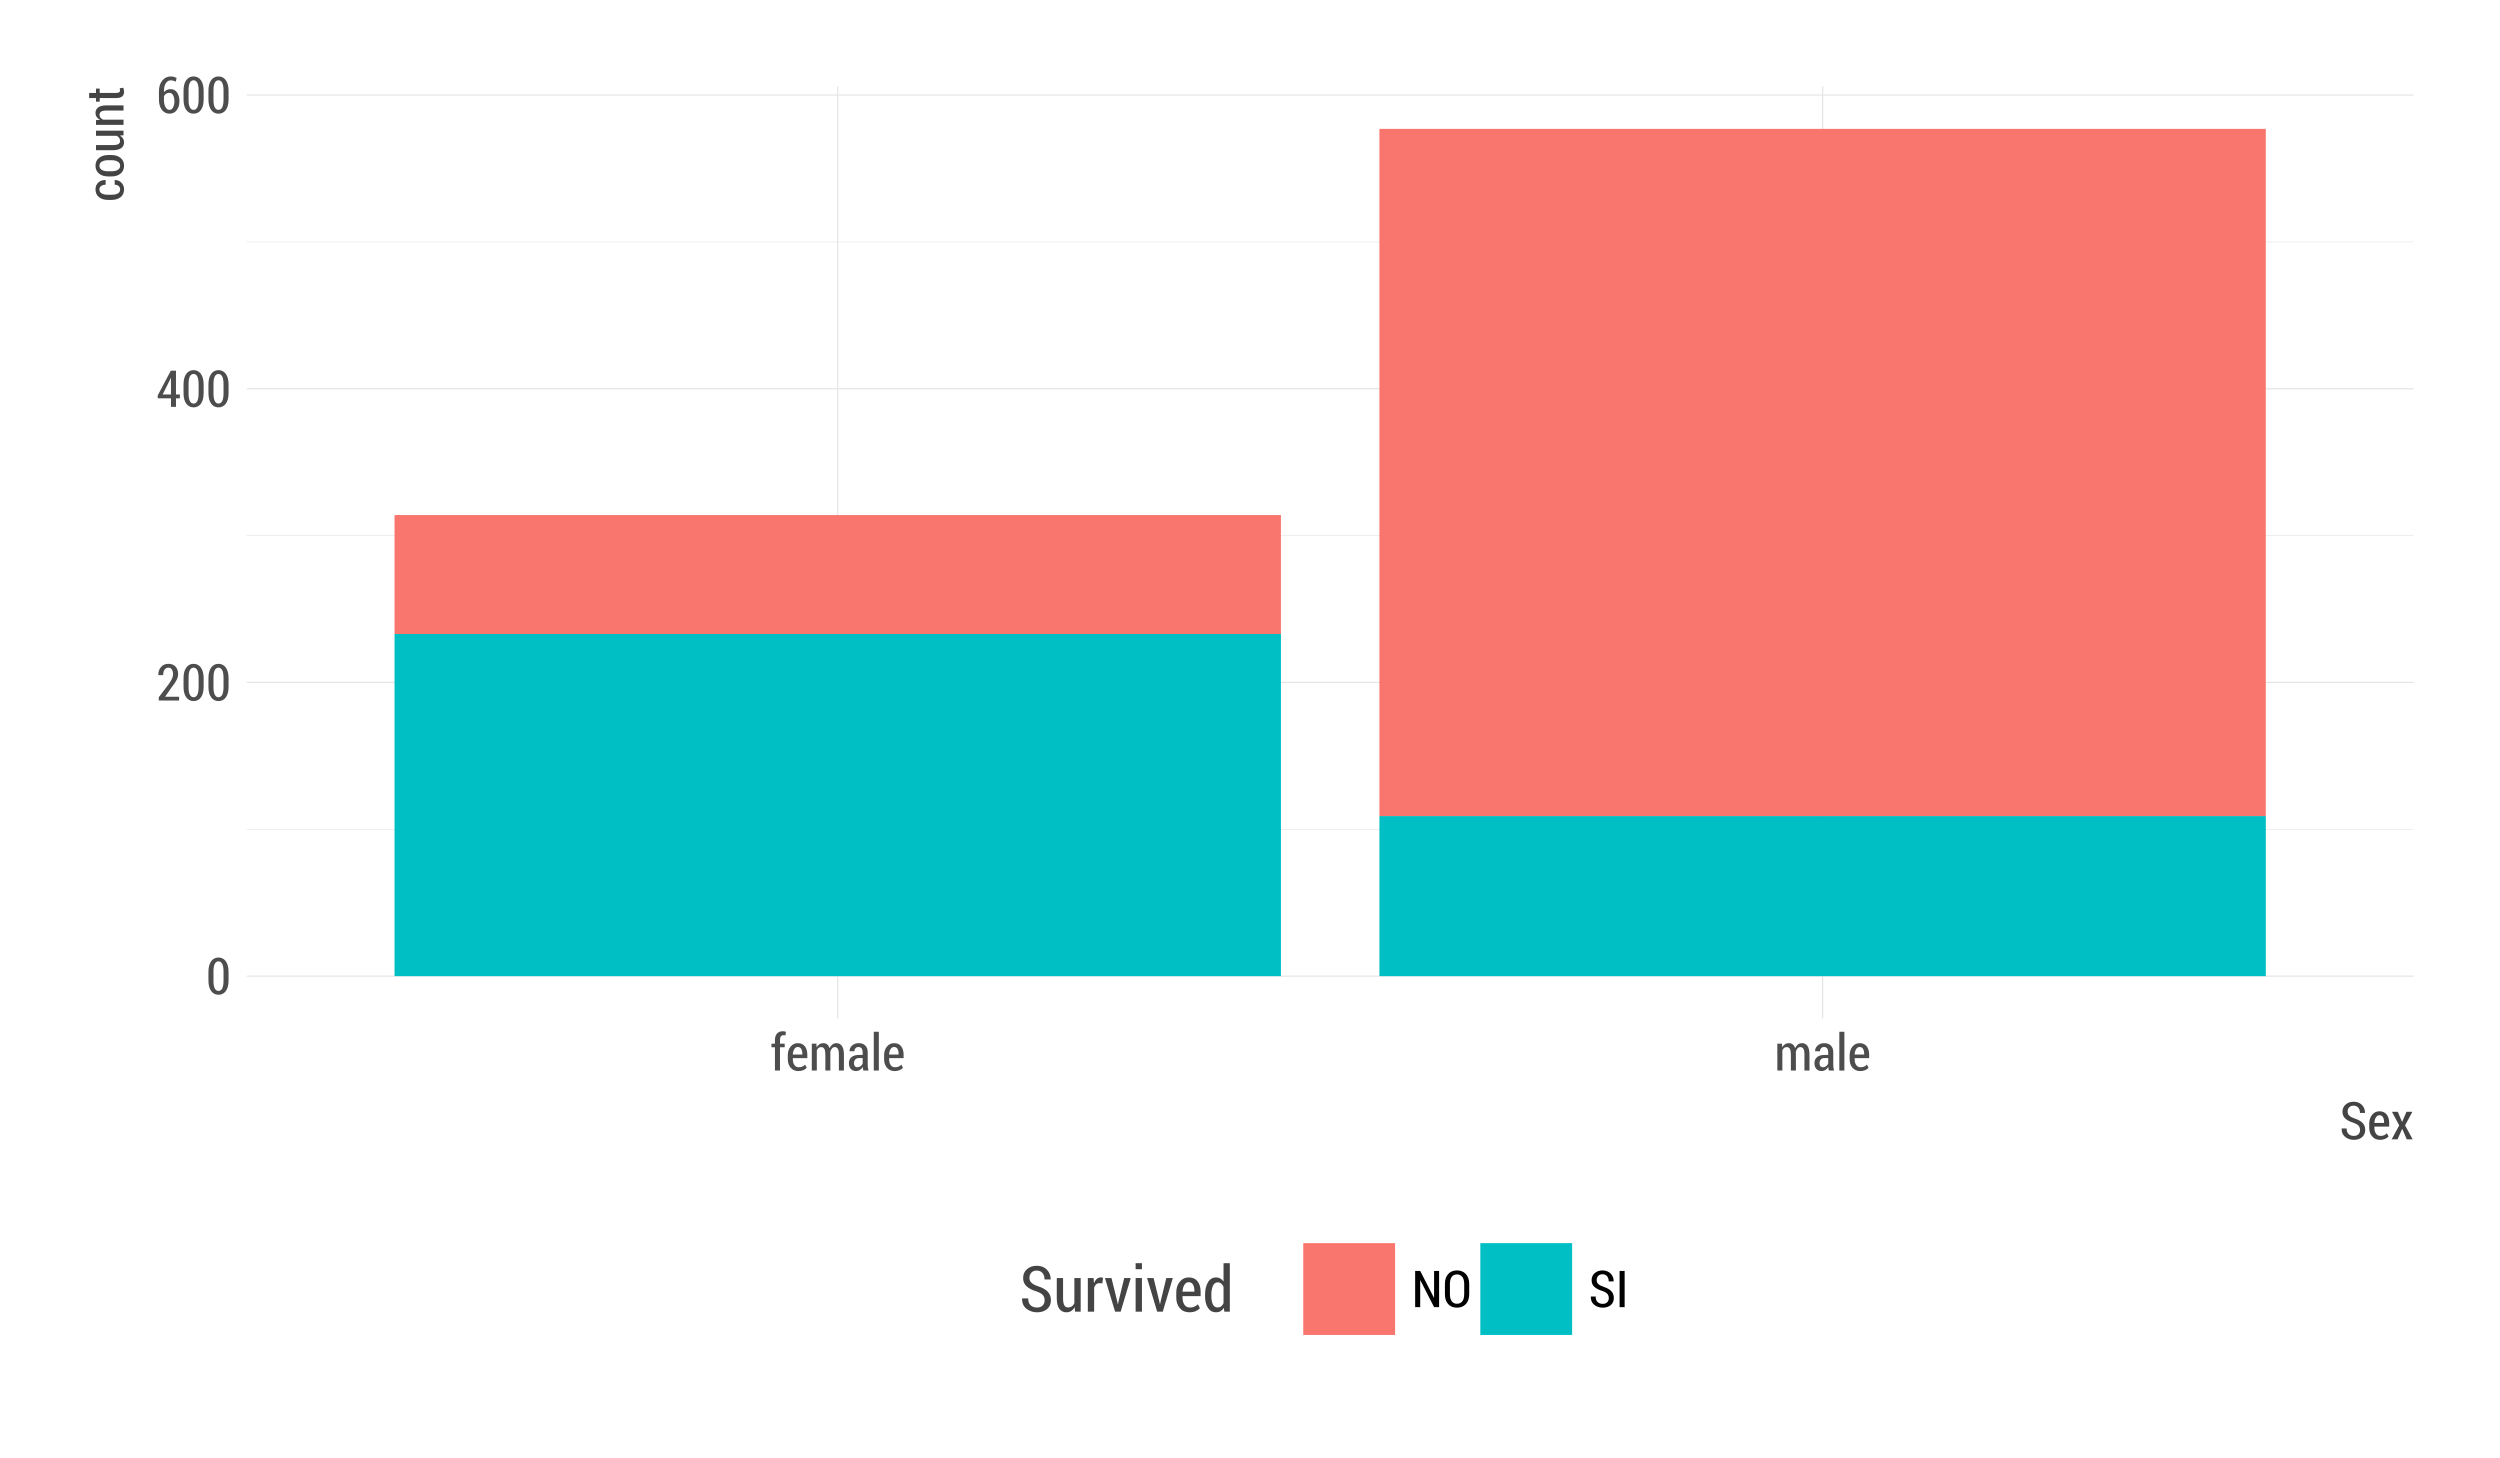 <?xml version="1.0" encoding="UTF-8"?>
<svg xmlns="http://www.w3.org/2000/svg" xmlns:xlink="http://www.w3.org/1999/xlink" width="432pt" height="252pt" viewBox="0 0 432 252" version="1.1">
<defs>
<g>
<symbol overflow="visible" id="glyph0-0">
<path style="stroke:none;" d="M 3.891 -2.418 C 3.891 -1.605 3.734 -0.984 3.422 -0.555 C 3.109 -0.125 2.688 0.086 2.156 0.09 C 1.617 0.086 1.191 -0.125 0.883 -0.559 C 0.566 -0.988 0.41 -1.609 0.414 -2.418 L 0.414 -3.832 C 0.41 -4.637 0.566 -5.254 0.879 -5.691 C 1.191 -6.125 1.613 -6.344 2.148 -6.348 C 2.68 -6.344 3.102 -6.125 3.418 -5.691 C 3.73 -5.254 3.891 -4.637 3.891 -3.832 Z M 3.02 -3.965 C 3.016 -4.531 2.941 -4.961 2.793 -5.25 C 2.641 -5.539 2.426 -5.684 2.148 -5.684 C 1.863 -5.684 1.648 -5.535 1.504 -5.246 C 1.355 -4.953 1.281 -4.527 1.285 -3.965 L 1.285 -2.301 C 1.281 -1.73 1.355 -1.301 1.508 -1.008 C 1.656 -0.715 1.875 -0.566 2.156 -0.57 C 2.434 -0.566 2.645 -0.715 2.797 -1.008 C 2.941 -1.297 3.016 -1.727 3.02 -2.301 Z M 3.02 -3.965 "/>
</symbol>
<symbol overflow="visible" id="glyph0-1">
<path style="stroke:none;" d="M 3.945 0 L 0.434 0 L 0.434 -0.578 L 2.152 -2.84 C 2.426 -3.23 2.621 -3.555 2.734 -3.812 C 2.844 -4.066 2.898 -4.316 2.902 -4.562 C 2.898 -4.891 2.828 -5.16 2.691 -5.371 C 2.551 -5.578 2.359 -5.684 2.117 -5.684 C 1.809 -5.684 1.582 -5.566 1.43 -5.336 C 1.273 -5.105 1.195 -4.793 1.199 -4.395 L 0.359 -4.395 L 0.352 -4.418 C 0.34 -4.957 0.492 -5.414 0.812 -5.789 C 1.129 -6.16 1.562 -6.344 2.117 -6.348 C 2.625 -6.344 3.031 -6.184 3.328 -5.863 C 3.625 -5.539 3.773 -5.113 3.773 -4.586 C 3.773 -4.223 3.68 -3.867 3.5 -3.523 C 3.312 -3.172 3.051 -2.785 2.707 -2.359 L 1.527 -0.66 L 3.945 -0.66 Z M 3.945 0 "/>
</symbol>
<symbol overflow="visible" id="glyph0-2">
<path style="stroke:none;" d="M 3.406 -2.137 L 4.078 -2.137 L 4.078 -1.473 L 3.406 -1.473 L 3.406 0 L 2.539 0 L 2.539 -1.473 L 0.266 -1.473 L 0.242 -1.961 L 2.516 -6.258 L 3.406 -6.258 Z M 1.102 -2.137 L 2.539 -2.137 L 2.539 -4.992 L 2.516 -4.996 L 2.43 -4.816 Z M 1.102 -2.137 "/>
</symbol>
<symbol overflow="visible" id="glyph0-3">
<path style="stroke:none;" d="M 2.496 -6.348 C 2.684 -6.344 2.863 -6.32 3.043 -6.273 C 3.215 -6.223 3.375 -6.156 3.52 -6.074 L 3.352 -5.438 C 3.223 -5.512 3.09 -5.566 2.961 -5.609 C 2.824 -5.648 2.672 -5.672 2.5 -5.672 C 2.148 -5.672 1.867 -5.504 1.652 -5.168 C 1.434 -4.832 1.324 -4.379 1.328 -3.816 L 1.328 -3.641 C 1.469 -3.797 1.637 -3.926 1.832 -4.02 C 2.023 -4.109 2.238 -4.152 2.477 -4.156 C 2.945 -4.152 3.316 -3.957 3.594 -3.57 C 3.863 -3.18 4 -2.68 4.004 -2.07 C 4 -1.438 3.844 -0.922 3.531 -0.516 C 3.215 -0.113 2.801 0.086 2.293 0.09 C 1.754 0.086 1.316 -0.129 0.977 -0.566 C 0.629 -1.004 0.457 -1.613 0.461 -2.398 L 0.461 -3.754 C 0.457 -4.531 0.648 -5.156 1.039 -5.633 C 1.422 -6.105 1.91 -6.344 2.496 -6.348 Z M 2.262 -3.516 C 2.039 -3.516 1.848 -3.461 1.691 -3.355 C 1.531 -3.25 1.41 -3.105 1.328 -2.922 L 1.328 -2.348 C 1.324 -1.785 1.414 -1.348 1.598 -1.039 C 1.777 -0.723 2.008 -0.566 2.293 -0.57 C 2.547 -0.566 2.754 -0.711 2.906 -1.004 C 3.059 -1.293 3.133 -1.652 3.137 -2.074 C 3.133 -2.496 3.055 -2.84 2.902 -3.109 C 2.742 -3.379 2.531 -3.516 2.262 -3.516 Z M 2.262 -3.516 "/>
</symbol>
<symbol overflow="visible" id="glyph0-4">
<path style="stroke:none;" d="M 0.805 0 L 0.805 -4.027 L 0.203 -4.027 L 0.203 -4.648 L 0.805 -4.648 L 0.805 -5.246 C 0.801 -5.734 0.918 -6.117 1.156 -6.387 C 1.391 -6.656 1.723 -6.789 2.152 -6.793 C 2.23 -6.789 2.316 -6.781 2.406 -6.77 C 2.492 -6.75 2.59 -6.73 2.703 -6.703 L 2.617 -6.062 C 2.566 -6.074 2.512 -6.086 2.453 -6.098 C 2.391 -6.102 2.328 -6.105 2.262 -6.109 C 2.066 -6.105 1.918 -6.031 1.824 -5.887 C 1.723 -5.734 1.676 -5.52 1.676 -5.246 L 1.676 -4.648 L 2.488 -4.648 L 2.488 -4.027 L 1.676 -4.027 L 1.676 0 Z M 0.805 0 "/>
</symbol>
<symbol overflow="visible" id="glyph0-5">
<path style="stroke:none;" d="M 2.18 0.09 C 1.625 0.086 1.18 -0.102 0.848 -0.484 C 0.516 -0.867 0.352 -1.359 0.352 -1.961 L 0.352 -2.637 C 0.352 -3.246 0.512 -3.746 0.84 -4.141 C 1.16 -4.535 1.574 -4.734 2.078 -4.734 C 2.605 -4.734 3.012 -4.555 3.297 -4.195 C 3.578 -3.836 3.719 -3.352 3.723 -2.746 L 3.723 -2.145 L 1.219 -2.145 L 1.219 -1.961 C 1.219 -1.559 1.305 -1.227 1.484 -0.965 C 1.656 -0.699 1.906 -0.566 2.234 -0.57 C 2.469 -0.566 2.676 -0.605 2.852 -0.684 C 3.02 -0.758 3.184 -0.871 3.344 -1.02 L 3.617 -0.477 C 3.469 -0.305 3.273 -0.168 3.027 -0.066 C 2.781 0.039 2.5 0.086 2.18 0.09 Z M 2.078 -4.074 C 1.824 -4.07 1.621 -3.949 1.473 -3.703 C 1.316 -3.453 1.234 -3.141 1.219 -2.766 L 2.859 -2.766 L 2.859 -2.945 C 2.859 -3.273 2.793 -3.543 2.66 -3.758 C 2.527 -3.965 2.332 -4.07 2.078 -4.074 Z M 2.078 -4.074 "/>
</symbol>
<symbol overflow="visible" id="glyph0-6">
<path style="stroke:none;" d="M 1.293 -4.648 L 1.34 -4.016 C 1.465 -4.242 1.625 -4.422 1.82 -4.547 C 2.012 -4.672 2.238 -4.734 2.504 -4.734 C 2.754 -4.734 2.973 -4.66 3.16 -4.52 C 3.34 -4.375 3.48 -4.16 3.578 -3.875 C 3.699 -4.141 3.859 -4.352 4.059 -4.508 C 4.258 -4.656 4.496 -4.734 4.773 -4.734 C 5.168 -4.734 5.48 -4.57 5.707 -4.246 C 5.934 -3.922 6.047 -3.426 6.051 -2.762 L 6.051 0 L 5.18 0 L 5.18 -2.766 C 5.18 -3.242 5.117 -3.574 5 -3.766 C 4.879 -3.957 4.707 -4.055 4.48 -4.055 C 4.281 -4.055 4.117 -3.977 3.984 -3.828 C 3.852 -3.676 3.754 -3.477 3.695 -3.23 C 3.691 -3.25 3.691 -3.215 3.699 -3.121 C 3.699 -3.023 3.703 -2.953 3.707 -2.914 L 3.707 0 L 2.84 0 L 2.84 -2.766 C 2.836 -3.227 2.777 -3.555 2.66 -3.758 C 2.539 -3.953 2.363 -4.055 2.137 -4.055 C 1.949 -4.055 1.793 -4.004 1.664 -3.902 C 1.535 -3.801 1.434 -3.66 1.367 -3.48 L 1.367 0 L 0.5 0 L 0.5 -4.648 Z M 1.293 -4.648 "/>
</symbol>
<symbol overflow="visible" id="glyph0-7">
<path style="stroke:none;" d="M 2.867 0 C 2.832 -0.105 2.809 -0.207 2.789 -0.312 C 2.766 -0.41 2.75 -0.512 2.75 -0.617 C 2.617 -0.406 2.457 -0.238 2.262 -0.105 C 2.066 0.023 1.852 0.086 1.617 0.09 C 1.223 0.086 0.914 -0.035 0.691 -0.281 C 0.469 -0.527 0.355 -0.859 0.359 -1.277 C 0.355 -1.719 0.508 -2.066 0.812 -2.32 C 1.113 -2.574 1.539 -2.699 2.09 -2.703 L 2.738 -2.703 L 2.738 -3.176 C 2.734 -3.457 2.672 -3.676 2.547 -3.836 C 2.418 -3.992 2.238 -4.07 2.012 -4.074 C 1.801 -4.07 1.633 -4 1.508 -3.859 C 1.375 -3.715 1.312 -3.539 1.316 -3.328 L 0.484 -3.332 L 0.473 -3.355 C 0.457 -3.711 0.602 -4.031 0.902 -4.312 C 1.199 -4.594 1.586 -4.734 2.066 -4.734 C 2.523 -4.734 2.895 -4.598 3.18 -4.328 C 3.465 -4.055 3.609 -3.668 3.609 -3.172 L 3.609 -1.016 C 3.609 -0.828 3.617 -0.656 3.641 -0.492 C 3.66 -0.324 3.695 -0.16 3.746 0 Z M 1.812 -0.57 C 2.012 -0.566 2.199 -0.629 2.367 -0.75 C 2.535 -0.871 2.656 -1.023 2.738 -1.207 L 2.738 -2.16 L 2.074 -2.16 C 1.809 -2.156 1.602 -2.07 1.453 -1.902 C 1.305 -1.73 1.23 -1.523 1.234 -1.277 C 1.23 -1.066 1.281 -0.895 1.383 -0.766 C 1.484 -0.633 1.625 -0.566 1.812 -0.57 Z M 1.812 -0.57 "/>
</symbol>
<symbol overflow="visible" id="glyph0-8">
<path style="stroke:none;" d="M 1.426 0 L 0.555 0 L 0.555 -6.703 L 1.426 -6.703 Z M 1.426 0 "/>
</symbol>
<symbol overflow="visible" id="glyph0-9">
<path style="stroke:none;" d="M 4.742 0 L 3.875 0 L 1.504 -4.652 L 1.477 -4.645 L 1.477 0 L 0.605 0 L 0.605 -6.258 L 1.477 -6.258 L 3.852 -1.617 L 3.875 -1.625 L 3.875 -6.258 L 4.742 -6.258 Z M 4.742 0 "/>
</symbol>
<symbol overflow="visible" id="glyph0-10">
<path style="stroke:none;" d="M 4.59 -2.266 C 4.586 -1.52 4.395 -0.941 4.012 -0.531 C 3.625 -0.117 3.109 0.086 2.469 0.09 C 1.828 0.086 1.324 -0.117 0.953 -0.531 C 0.574 -0.941 0.387 -1.52 0.391 -2.266 L 0.391 -3.984 C 0.387 -4.723 0.574 -5.301 0.953 -5.719 C 1.328 -6.137 1.832 -6.344 2.469 -6.348 C 3.109 -6.344 3.625 -6.137 4.012 -5.719 C 4.395 -5.301 4.586 -4.723 4.59 -3.984 Z M 3.723 -3.996 C 3.719 -4.539 3.609 -4.949 3.395 -5.234 C 3.172 -5.516 2.863 -5.66 2.469 -5.66 C 2.074 -5.66 1.773 -5.516 1.566 -5.234 C 1.355 -4.949 1.254 -4.539 1.254 -3.996 L 1.254 -2.266 C 1.254 -1.715 1.359 -1.297 1.57 -1.016 C 1.781 -0.727 2.078 -0.586 2.469 -0.59 C 2.867 -0.586 3.18 -0.727 3.398 -1.012 C 3.613 -1.289 3.719 -1.707 3.723 -2.266 Z M 3.723 -3.996 "/>
</symbol>
<symbol overflow="visible" id="glyph0-11">
<path style="stroke:none;" d="M 3.469 -1.578 C 3.469 -1.867 3.383 -2.109 3.219 -2.301 C 3.047 -2.488 2.758 -2.656 2.348 -2.801 C 1.75 -2.98 1.293 -3.215 0.977 -3.504 C 0.656 -3.793 0.496 -4.176 0.5 -4.66 C 0.496 -5.148 0.672 -5.555 1.027 -5.871 C 1.379 -6.188 1.836 -6.344 2.395 -6.348 C 2.969 -6.344 3.434 -6.16 3.793 -5.797 C 4.145 -5.43 4.316 -4.992 4.305 -4.477 L 4.297 -4.453 L 3.461 -4.453 C 3.457 -4.816 3.363 -5.109 3.176 -5.34 C 2.988 -5.566 2.723 -5.684 2.383 -5.684 C 2.059 -5.684 1.809 -5.586 1.633 -5.398 C 1.457 -5.203 1.371 -4.961 1.371 -4.672 C 1.371 -4.398 1.465 -4.176 1.652 -3.996 C 1.84 -3.816 2.152 -3.652 2.59 -3.504 C 3.16 -3.324 3.594 -3.078 3.891 -2.773 C 4.188 -2.465 4.336 -2.07 4.34 -1.582 C 4.336 -1.066 4.16 -0.656 3.809 -0.359 C 3.457 -0.059 2.992 0.086 2.422 0.09 C 1.859 0.086 1.375 -0.074 0.961 -0.406 C 0.543 -0.734 0.34 -1.203 0.355 -1.805 L 0.367 -1.832 L 1.203 -1.832 C 1.199 -1.398 1.312 -1.082 1.539 -0.879 C 1.762 -0.672 2.055 -0.566 2.422 -0.57 C 2.746 -0.566 3.004 -0.66 3.191 -0.844 C 3.375 -1.023 3.469 -1.266 3.469 -1.578 Z M 3.469 -1.578 "/>
</symbol>
<symbol overflow="visible" id="glyph0-12">
<path style="stroke:none;" d="M 1.535 0 L 0.664 0 L 0.664 -6.258 L 1.535 -6.258 Z M 1.535 0 "/>
</symbol>
<symbol overflow="visible" id="glyph1-0">
<path style="stroke:none;" d="M 3.547 -1.613 C 3.543 -1.91 3.457 -2.16 3.289 -2.355 C 3.117 -2.547 2.82 -2.715 2.398 -2.867 C 1.785 -3.047 1.32 -3.289 0.996 -3.586 C 0.668 -3.883 0.504 -4.273 0.508 -4.766 C 0.504 -5.266 0.684 -5.68 1.051 -6.004 C 1.41 -6.328 1.879 -6.492 2.449 -6.492 C 3.039 -6.492 3.516 -6.305 3.879 -5.93 C 4.238 -5.555 4.41 -5.102 4.402 -4.578 L 4.395 -4.555 L 3.539 -4.555 C 3.539 -4.922 3.441 -5.227 3.25 -5.461 C 3.055 -5.695 2.785 -5.812 2.438 -5.812 C 2.105 -5.812 1.848 -5.715 1.672 -5.52 C 1.488 -5.324 1.398 -5.074 1.402 -4.777 C 1.398 -4.5 1.496 -4.27 1.691 -4.086 C 1.883 -3.898 2.203 -3.73 2.648 -3.582 C 3.23 -3.395 3.672 -3.148 3.98 -2.836 C 4.281 -2.523 4.434 -2.117 4.438 -1.621 C 4.434 -1.094 4.254 -0.676 3.898 -0.367 C 3.535 -0.059 3.062 0.094 2.477 0.094 C 1.902 0.094 1.402 -0.074 0.98 -0.414 C 0.551 -0.75 0.348 -1.227 0.363 -1.844 L 0.375 -1.871 L 1.23 -1.871 C 1.23 -1.43 1.344 -1.105 1.574 -0.898 C 1.805 -0.688 2.105 -0.586 2.477 -0.586 C 2.809 -0.586 3.07 -0.676 3.262 -0.863 C 3.449 -1.043 3.543 -1.293 3.547 -1.613 Z M 3.547 -1.613 "/>
</symbol>
<symbol overflow="visible" id="glyph1-1">
<path style="stroke:none;" d="M 2.227 0.094 C 1.66 0.094 1.207 -0.102 0.867 -0.496 C 0.527 -0.887 0.355 -1.391 0.359 -2.004 L 0.359 -2.699 C 0.355 -3.316 0.523 -3.828 0.859 -4.234 C 1.191 -4.637 1.613 -4.84 2.125 -4.844 C 2.664 -4.84 3.078 -4.656 3.371 -4.289 C 3.656 -3.922 3.801 -3.426 3.805 -2.809 L 3.805 -2.191 L 1.25 -2.191 L 1.25 -2.004 C 1.246 -1.594 1.336 -1.254 1.52 -0.988 C 1.695 -0.719 1.953 -0.586 2.285 -0.586 C 2.531 -0.586 2.742 -0.621 2.918 -0.699 C 3.09 -0.773 3.254 -0.891 3.418 -1.043 L 3.699 -0.488 C 3.547 -0.316 3.348 -0.18 3.098 -0.07 C 2.844 0.039 2.555 0.094 2.227 0.094 Z M 2.125 -4.164 C 1.867 -4.16 1.66 -4.035 1.508 -3.785 C 1.348 -3.535 1.262 -3.215 1.25 -2.828 L 2.922 -2.828 L 2.922 -3.012 C 2.918 -3.348 2.852 -3.621 2.719 -3.84 C 2.586 -4.051 2.387 -4.16 2.125 -4.164 Z M 2.125 -4.164 "/>
</symbol>
<symbol overflow="visible" id="glyph1-2">
<path style="stroke:none;" d="M 1.934 -3.02 L 1.961 -3.02 L 2.707 -4.754 L 3.727 -4.754 L 2.465 -2.406 L 3.77 0 L 2.754 0 L 1.977 -1.793 L 1.953 -1.793 L 1.168 0 L 0.152 0 L 1.453 -2.406 L 0.195 -4.754 L 1.203 -4.754 Z M 1.934 -3.02 "/>
</symbol>
<symbol overflow="visible" id="glyph2-0">
<path style="stroke:none;" d="M -0.586 -2.164 C -0.586 -2.383 -0.668 -2.57 -0.84 -2.723 C -1.008 -2.875 -1.238 -2.953 -1.527 -2.953 L -1.527 -3.754 L -1.504 -3.762 C -1.055 -3.773 -0.676 -3.621 -0.367 -3.309 C -0.059 -2.992 0.094 -2.609 0.094 -2.164 C 0.094 -1.566 -0.105 -1.113 -0.508 -0.801 C -0.91 -0.484 -1.422 -0.328 -2.043 -0.328 L -2.699 -0.328 C -3.316 -0.328 -3.828 -0.484 -4.234 -0.801 C -4.637 -1.113 -4.84 -1.566 -4.844 -2.156 C -4.84 -2.637 -4.68 -3.027 -4.359 -3.328 C -4.039 -3.629 -3.625 -3.773 -3.117 -3.766 L -3.09 -3.754 L -3.09 -2.953 C -3.402 -2.953 -3.66 -2.879 -3.863 -2.734 C -4.059 -2.59 -4.16 -2.398 -4.164 -2.156 C -4.16 -1.816 -4.023 -1.574 -3.75 -1.434 C -3.473 -1.289 -3.121 -1.219 -2.703 -1.223 L -2.047 -1.223 C -1.613 -1.219 -1.262 -1.289 -0.992 -1.434 C -0.719 -1.574 -0.586 -1.816 -0.586 -2.164 Z M -0.586 -2.164 "/>
</symbol>
<symbol overflow="visible" id="glyph2-1">
<path style="stroke:none;" d="M -2.676 -0.336 C -3.305 -0.332 -3.824 -0.496 -4.23 -0.828 C -4.637 -1.156 -4.84 -1.609 -4.844 -2.184 C -4.84 -2.754 -4.637 -3.207 -4.234 -3.539 C -3.824 -3.867 -3.305 -4.031 -2.676 -4.035 L -2.07 -4.035 C -1.43 -4.031 -0.91 -3.867 -0.512 -3.539 C -0.105 -3.211 0.094 -2.758 0.094 -2.188 C 0.094 -1.609 -0.105 -1.156 -0.512 -0.828 C -0.91 -0.496 -1.43 -0.332 -2.07 -0.336 Z M -2.074 -1.227 C -1.637 -1.223 -1.277 -1.301 -1.004 -1.461 C -0.723 -1.617 -0.586 -1.859 -0.586 -2.188 C -0.586 -2.5 -0.723 -2.738 -1.004 -2.902 C -1.277 -3.059 -1.637 -3.141 -2.074 -3.141 L -2.68 -3.141 C -3.105 -3.141 -3.461 -3.059 -3.742 -2.902 C -4.02 -2.738 -4.16 -2.5 -4.164 -2.184 C -4.16 -1.859 -4.02 -1.617 -3.746 -1.461 C -3.465 -1.301 -3.109 -1.223 -2.68 -1.227 Z M -2.074 -1.227 "/>
</symbol>
<symbol overflow="visible" id="glyph2-2">
<path style="stroke:none;" d="M -0.637 -3.02 C -0.398 -2.887 -0.219 -2.727 -0.094 -2.535 C 0.031 -2.336 0.094 -2.109 0.094 -1.859 C 0.094 -1.422 -0.07 -1.086 -0.402 -0.852 C -0.734 -0.609 -1.25 -0.492 -1.945 -0.492 L -4.754 -0.492 L -4.754 -1.379 L -1.938 -1.379 C -1.449 -1.375 -1.105 -1.434 -0.902 -1.551 C -0.699 -1.664 -0.598 -1.84 -0.598 -2.074 C -0.598 -2.293 -0.648 -2.477 -0.75 -2.625 C -0.852 -2.773 -0.996 -2.891 -1.191 -2.98 L -4.754 -2.98 L -4.754 -3.871 L 0 -3.871 L 0 -3.078 Z M -0.637 -3.02 "/>
</symbol>
<symbol overflow="visible" id="glyph2-3">
<path style="stroke:none;" d="M -4.754 -1.32 L -4.051 -1.367 C -4.297 -1.496 -4.492 -1.664 -4.633 -1.867 C -4.77 -2.066 -4.84 -2.297 -4.844 -2.555 C -4.84 -2.969 -4.684 -3.289 -4.379 -3.523 C -4.066 -3.75 -3.59 -3.867 -2.949 -3.871 L 0 -3.871 L 0 -2.98 L -2.941 -2.98 C -3.379 -2.977 -3.688 -2.914 -3.875 -2.789 C -4.055 -2.664 -4.148 -2.473 -4.148 -2.219 C -4.148 -2.035 -4.09 -1.875 -3.977 -1.734 C -3.863 -1.594 -3.711 -1.48 -3.52 -1.395 L 0 -1.395 L 0 -0.5 L -4.754 -0.5 Z M -4.754 -1.32 "/>
</symbol>
<symbol overflow="visible" id="glyph2-4">
<path style="stroke:none;" d="M -5.938 -1.648 L -4.754 -1.648 L -4.754 -2.391 L -4.117 -2.391 L -4.117 -1.648 L -1.289 -1.648 C -1.039 -1.645 -0.863 -1.684 -0.762 -1.758 C -0.656 -1.828 -0.602 -1.922 -0.605 -2.043 C -0.602 -2.109 -0.605 -2.176 -0.617 -2.238 C -0.625 -2.297 -0.641 -2.367 -0.66 -2.453 L -0.043 -2.543 C 0 -2.441 0.027 -2.328 0.055 -2.207 C 0.078 -2.082 0.094 -1.953 0.094 -1.824 C 0.094 -1.484 -0.016 -1.223 -0.238 -1.039 C -0.457 -0.852 -0.809 -0.762 -1.289 -0.762 L -4.117 -0.762 L -4.117 -0.141 L -4.754 -0.141 L -4.754 -0.762 L -5.938 -0.762 Z M -5.938 -1.648 "/>
</symbol>
<symbol overflow="visible" id="glyph3-0">
<path style="stroke:none;" d="M 4.336 -1.973 C 4.336 -2.336 4.23 -2.637 4.023 -2.879 C 3.812 -3.113 3.449 -3.32 2.934 -3.5 C 2.188 -3.723 1.617 -4.02 1.219 -4.383 C 0.82 -4.746 0.621 -5.227 0.625 -5.824 C 0.621 -6.438 0.84 -6.941 1.285 -7.34 C 1.723 -7.734 2.293 -7.934 2.992 -7.934 C 3.715 -7.934 4.297 -7.703 4.738 -7.246 C 5.18 -6.789 5.395 -6.238 5.383 -5.598 L 5.371 -5.562 L 4.324 -5.562 C 4.324 -6.016 4.207 -6.387 3.973 -6.676 C 3.738 -6.957 3.406 -7.102 2.98 -7.105 C 2.574 -7.102 2.262 -6.98 2.043 -6.746 C 1.82 -6.504 1.711 -6.203 1.715 -5.84 C 1.711 -5.504 1.828 -5.223 2.066 -4.996 C 2.301 -4.766 2.691 -4.559 3.238 -4.379 C 3.949 -4.152 4.492 -3.852 4.867 -3.469 C 5.238 -3.086 5.426 -2.59 5.426 -1.98 C 5.426 -1.336 5.203 -0.824 4.762 -0.449 C 4.32 -0.074 3.742 0.109 3.031 0.113 C 2.328 0.109 1.719 -0.094 1.199 -0.508 C 0.676 -0.918 0.426 -1.5 0.445 -2.258 L 0.457 -2.289 L 1.504 -2.289 C 1.5 -1.75 1.641 -1.352 1.926 -1.098 C 2.203 -0.84 2.57 -0.715 3.031 -0.715 C 3.434 -0.715 3.754 -0.828 3.988 -1.055 C 4.219 -1.281 4.336 -1.586 4.336 -1.973 Z M 4.336 -1.973 "/>
</symbol>
<symbol overflow="visible" id="glyph3-1">
<path style="stroke:none;" d="M 3.691 -0.777 C 3.535 -0.488 3.336 -0.27 3.098 -0.117 C 2.855 0.035 2.582 0.109 2.273 0.113 C 1.746 0.109 1.336 -0.09 1.043 -0.492 C 0.746 -0.898 0.598 -1.527 0.602 -2.379 L 0.602 -5.812 L 1.688 -5.812 L 1.688 -2.367 C 1.688 -1.773 1.758 -1.352 1.898 -1.102 C 2.039 -0.852 2.25 -0.727 2.535 -0.73 C 2.801 -0.727 3.023 -0.789 3.207 -0.918 C 3.387 -1.039 3.531 -1.219 3.641 -1.457 L 3.641 -5.812 L 4.73 -5.812 L 4.73 0 L 3.758 0 Z M 3.691 -0.777 "/>
</symbol>
<symbol overflow="visible" id="glyph3-2">
<path style="stroke:none;" d="M 3.125 -4.895 L 2.617 -4.922 C 2.387 -4.922 2.199 -4.852 2.055 -4.715 C 1.902 -4.578 1.789 -4.387 1.715 -4.141 L 1.715 0 L 0.625 0 L 0.625 -5.812 L 1.617 -5.812 L 1.695 -4.938 C 1.812 -5.242 1.973 -5.48 2.172 -5.656 C 2.367 -5.828 2.598 -5.918 2.859 -5.918 C 2.93 -5.918 3 -5.91 3.078 -5.898 C 3.148 -5.887 3.207 -5.871 3.254 -5.855 Z M 3.125 -4.895 "/>
</symbol>
<symbol overflow="visible" id="glyph3-3">
<path style="stroke:none;" d="M 2.309 -1.746 L 2.402 -1.293 L 2.434 -1.293 L 2.523 -1.746 L 3.512 -5.812 L 4.637 -5.812 L 2.895 0 L 1.934 0 L 0.184 -5.812 L 1.312 -5.812 Z M 2.309 -1.746 "/>
</symbol>
<symbol overflow="visible" id="glyph3-4">
<path style="stroke:none;" d="M 1.781 0 L 0.691 0 L 0.691 -5.812 L 1.781 -5.812 Z M 1.781 -7.336 L 0.691 -7.336 L 0.691 -8.379 L 1.781 -8.379 Z M 1.781 -7.336 "/>
</symbol>
<symbol overflow="visible" id="glyph3-5">
<path style="stroke:none;" d="M 2.723 0.113 C 2.031 0.109 1.477 -0.125 1.062 -0.605 C 0.645 -1.082 0.438 -1.699 0.441 -2.449 L 0.441 -3.297 C 0.438 -4.055 0.641 -4.68 1.051 -5.176 C 1.453 -5.668 1.973 -5.918 2.602 -5.918 C 3.258 -5.918 3.762 -5.691 4.117 -5.242 C 4.473 -4.793 4.652 -4.191 4.652 -3.434 L 4.652 -2.68 L 1.523 -2.68 L 1.523 -2.449 C 1.523 -1.945 1.633 -1.527 1.855 -1.203 C 2.074 -0.875 2.387 -0.715 2.793 -0.715 C 3.09 -0.715 3.348 -0.762 3.566 -0.855 C 3.781 -0.949 3.984 -1.086 4.18 -1.273 L 4.523 -0.598 C 4.34 -0.387 4.094 -0.215 3.785 -0.086 C 3.477 0.047 3.121 0.109 2.723 0.113 Z M 2.602 -5.094 C 2.281 -5.09 2.027 -4.938 1.84 -4.629 C 1.652 -4.32 1.547 -3.93 1.523 -3.461 L 3.57 -3.461 L 3.57 -3.68 C 3.566 -4.094 3.484 -4.43 3.324 -4.695 C 3.156 -4.957 2.918 -5.09 2.602 -5.094 Z M 2.602 -5.094 "/>
</symbol>
<symbol overflow="visible" id="glyph3-6">
<path style="stroke:none;" d="M 0.418 -2.836 C 0.414 -3.762 0.582 -4.504 0.918 -5.07 C 1.25 -5.633 1.723 -5.918 2.336 -5.918 C 2.605 -5.918 2.848 -5.855 3.062 -5.734 C 3.273 -5.613 3.457 -5.438 3.613 -5.211 L 3.613 -8.379 L 4.699 -8.379 L 4.699 0 L 3.75 0 L 3.668 -0.664 C 3.512 -0.406 3.32 -0.215 3.102 -0.086 C 2.875 0.047 2.621 0.109 2.332 0.113 C 1.723 0.109 1.25 -0.145 0.918 -0.66 C 0.582 -1.172 0.414 -1.859 0.418 -2.723 Z M 1.508 -2.723 C 1.504 -2.109 1.594 -1.625 1.77 -1.266 C 1.945 -0.906 2.223 -0.727 2.605 -0.73 C 2.84 -0.727 3.043 -0.789 3.211 -0.922 C 3.375 -1.047 3.508 -1.23 3.613 -1.465 L 3.613 -4.293 C 3.508 -4.531 3.375 -4.719 3.211 -4.859 C 3.043 -4.996 2.844 -5.066 2.617 -5.07 C 2.234 -5.066 1.953 -4.863 1.777 -4.453 C 1.594 -4.039 1.504 -3.5 1.508 -2.836 Z M 1.508 -2.723 "/>
</symbol>
</g>
<clipPath id="clip1">
  <path d="M 42.648 14.945 L 418.055 14.945 L 418.055 177 L 42.648 177 Z M 42.648 14.945 "/>
</clipPath>
</defs>
<g id="surface21">
<rect x="0" y="0" width="432" height="252" style="fill:rgb(100%,100%,100%);fill-opacity:1;stroke:none;"/>
<g clip-path="url(#clip1)" clip-rule="nonzero">
<path style="fill:none;stroke-width:0.107;stroke-linecap:butt;stroke-linejoin:round;stroke:rgb(89.804%,89.804%,89.804%);stroke-opacity:1;stroke-miterlimit:10;" d="M 42.648 143.301 L 417.055 143.301 "/>
<path style="fill:none;stroke-width:0.107;stroke-linecap:butt;stroke-linejoin:round;stroke:rgb(89.804%,89.804%,89.804%);stroke-opacity:1;stroke-miterlimit:10;" d="M 42.648 92.551 L 417.055 92.551 "/>
<path style="fill:none;stroke-width:0.107;stroke-linecap:butt;stroke-linejoin:round;stroke:rgb(89.804%,89.804%,89.804%);stroke-opacity:1;stroke-miterlimit:10;" d="M 42.648 41.805 L 417.055 41.805 "/>
<path style="fill:none;stroke-width:0.213;stroke-linecap:butt;stroke-linejoin:round;stroke:rgb(89.804%,89.804%,89.804%);stroke-opacity:1;stroke-miterlimit:10;" d="M 42.648 168.676 L 417.055 168.676 "/>
<path style="fill:none;stroke-width:0.213;stroke-linecap:butt;stroke-linejoin:round;stroke:rgb(89.804%,89.804%,89.804%);stroke-opacity:1;stroke-miterlimit:10;" d="M 42.648 117.926 L 417.055 117.926 "/>
<path style="fill:none;stroke-width:0.213;stroke-linecap:butt;stroke-linejoin:round;stroke:rgb(89.804%,89.804%,89.804%);stroke-opacity:1;stroke-miterlimit:10;" d="M 42.648 67.176 L 417.055 67.176 "/>
<path style="fill:none;stroke-width:0.213;stroke-linecap:butt;stroke-linejoin:round;stroke:rgb(89.804%,89.804%,89.804%);stroke-opacity:1;stroke-miterlimit:10;" d="M 42.648 16.43 L 417.055 16.43 "/>
<path style="fill:none;stroke-width:0.213;stroke-linecap:butt;stroke-linejoin:round;stroke:rgb(89.804%,89.804%,89.804%);stroke-opacity:1;stroke-miterlimit:10;" d="M 144.762 175.996 L 144.762 14.945 "/>
<path style="fill:none;stroke-width:0.213;stroke-linecap:butt;stroke-linejoin:round;stroke:rgb(89.804%,89.804%,89.804%);stroke-opacity:1;stroke-miterlimit:10;" d="M 314.945 175.996 L 314.945 14.945 "/>
<path style=" stroke:none;fill-rule:nonzero;fill:rgb(0%,74.902%,76.863%);fill-opacity:1;" d="M 68.176 168.676 L 221.344 168.676 L 221.344 109.555 L 68.176 109.555 Z M 68.176 168.676 "/>
<path style=" stroke:none;fill-rule:nonzero;fill:rgb(97.255%,46.275%,42.745%);fill-opacity:1;" d="M 68.176 109.555 L 221.344 109.555 L 221.344 89 L 68.176 89 Z M 68.176 109.555 "/>
<path style=" stroke:none;fill-rule:nonzero;fill:rgb(0%,74.902%,76.863%);fill-opacity:1;" d="M 238.363 168.676 L 391.531 168.676 L 391.531 141.016 L 238.363 141.016 Z M 238.363 168.676 "/>
<path style=" stroke:none;fill-rule:nonzero;fill:rgb(97.255%,46.275%,42.745%);fill-opacity:1;" d="M 238.363 141.02 L 391.531 141.02 L 391.531 22.266 L 238.363 22.266 Z M 238.363 141.02 "/>
</g>
<g style="fill:rgb(30.196%,30.196%,30.196%);fill-opacity:1;">
  <use xlink:href="#glyph0-0" x="35.605" y="171.805"/>
</g>
<g style="fill:rgb(30.196%,30.196%,30.196%);fill-opacity:1;">
  <use xlink:href="#glyph0-1" x="27.004" y="121.055"/>
  <use xlink:href="#glyph0-0" x="31.301" y="121.055"/>
  <use xlink:href="#glyph0-0" x="35.606" y="121.055"/>
</g>
<g style="fill:rgb(30.196%,30.196%,30.196%);fill-opacity:1;">
  <use xlink:href="#glyph0-2" x="27.004" y="70.305"/>
  <use xlink:href="#glyph0-0" x="31.301" y="70.305"/>
  <use xlink:href="#glyph0-0" x="35.606" y="70.305"/>
</g>
<g style="fill:rgb(30.196%,30.196%,30.196%);fill-opacity:1;">
  <use xlink:href="#glyph0-3" x="27.004" y="19.555"/>
  <use xlink:href="#glyph0-0" x="31.301" y="19.555"/>
  <use xlink:href="#glyph0-0" x="35.606" y="19.555"/>
</g>
<g style="fill:rgb(30.196%,30.196%,30.196%);fill-opacity:1;">
  <use xlink:href="#glyph0-4" x="133.105" y="184.992"/>
  <use xlink:href="#glyph0-5" x="135.782" y="184.992"/>
  <use xlink:href="#glyph0-6" x="139.779" y="184.992"/>
  <use xlink:href="#glyph0-7" x="146.331" y="184.992"/>
  <use xlink:href="#glyph0-8" x="150.435" y="184.992"/>
  <use xlink:href="#glyph0-5" x="152.42" y="184.992"/>
</g>
<g style="fill:rgb(30.196%,30.196%,30.196%);fill-opacity:1;">
  <use xlink:href="#glyph0-6" x="306.625" y="184.992"/>
  <use xlink:href="#glyph0-7" x="313.178" y="184.992"/>
  <use xlink:href="#glyph0-8" x="317.281" y="184.992"/>
  <use xlink:href="#glyph0-5" x="319.266" y="184.992"/>
</g>
<g style="fill:rgb(26.667%,26.667%,26.667%);fill-opacity:1;">
  <use xlink:href="#glyph1-0" x="404.27" y="196.871"/>
  <use xlink:href="#glyph1-1" x="409.046" y="196.871"/>
  <use xlink:href="#glyph1-2" x="413.133" y="196.871"/>
</g>
<g style="fill:rgb(26.667%,26.667%,26.667%);fill-opacity:1;">
  <use xlink:href="#glyph2-0" x="21.344" y="34.871"/>
  <use xlink:href="#glyph2-1" x="21.344" y="30.824"/>
  <use xlink:href="#glyph2-2" x="21.344" y="26.451"/>
  <use xlink:href="#glyph2-3" x="21.344" y="22.079"/>
  <use xlink:href="#glyph2-4" x="21.344" y="17.706"/>
</g>
<g style="fill:rgb(26.667%,26.667%,26.667%);fill-opacity:1;">
  <use xlink:href="#glyph3-0" x="176.172" y="226.656"/>
  <use xlink:href="#glyph3-1" x="182.01" y="226.656"/>
  <use xlink:href="#glyph3-2" x="187.354" y="226.656"/>
  <use xlink:href="#glyph3-3" x="190.754" y="226.656"/>
  <use xlink:href="#glyph3-4" x="195.545" y="226.656"/>
  <use xlink:href="#glyph3-3" x="198.027" y="226.656"/>
  <use xlink:href="#glyph3-5" x="202.818" y="226.656"/>
  <use xlink:href="#glyph3-6" x="207.813" y="226.656"/>
</g>
<path style=" stroke:none;fill-rule:nonzero;fill:rgb(97.255%,46.275%,42.745%);fill-opacity:1;" d="M 225.203 230.68 L 241.066 230.68 L 241.066 214.816 L 225.203 214.816 Z M 225.203 230.68 "/>
<path style=" stroke:none;fill-rule:nonzero;fill:rgb(0%,74.902%,76.863%);fill-opacity:1;" d="M 255.801 230.68 L 271.664 230.68 L 271.664 214.816 L 255.801 214.816 Z M 255.801 230.68 "/>
<g style="fill:rgb(0%,0%,0%);fill-opacity:1;">
  <use xlink:href="#glyph0-9" x="243.934" y="225.875"/>
  <use xlink:href="#glyph0-10" x="249.292" y="225.875"/>
</g>
<g style="fill:rgb(0%,0%,0%);fill-opacity:1;">
  <use xlink:href="#glyph0-11" x="274.531" y="225.875"/>
  <use xlink:href="#glyph0-12" x="279.202" y="225.875"/>
</g>
</g>
</svg>
